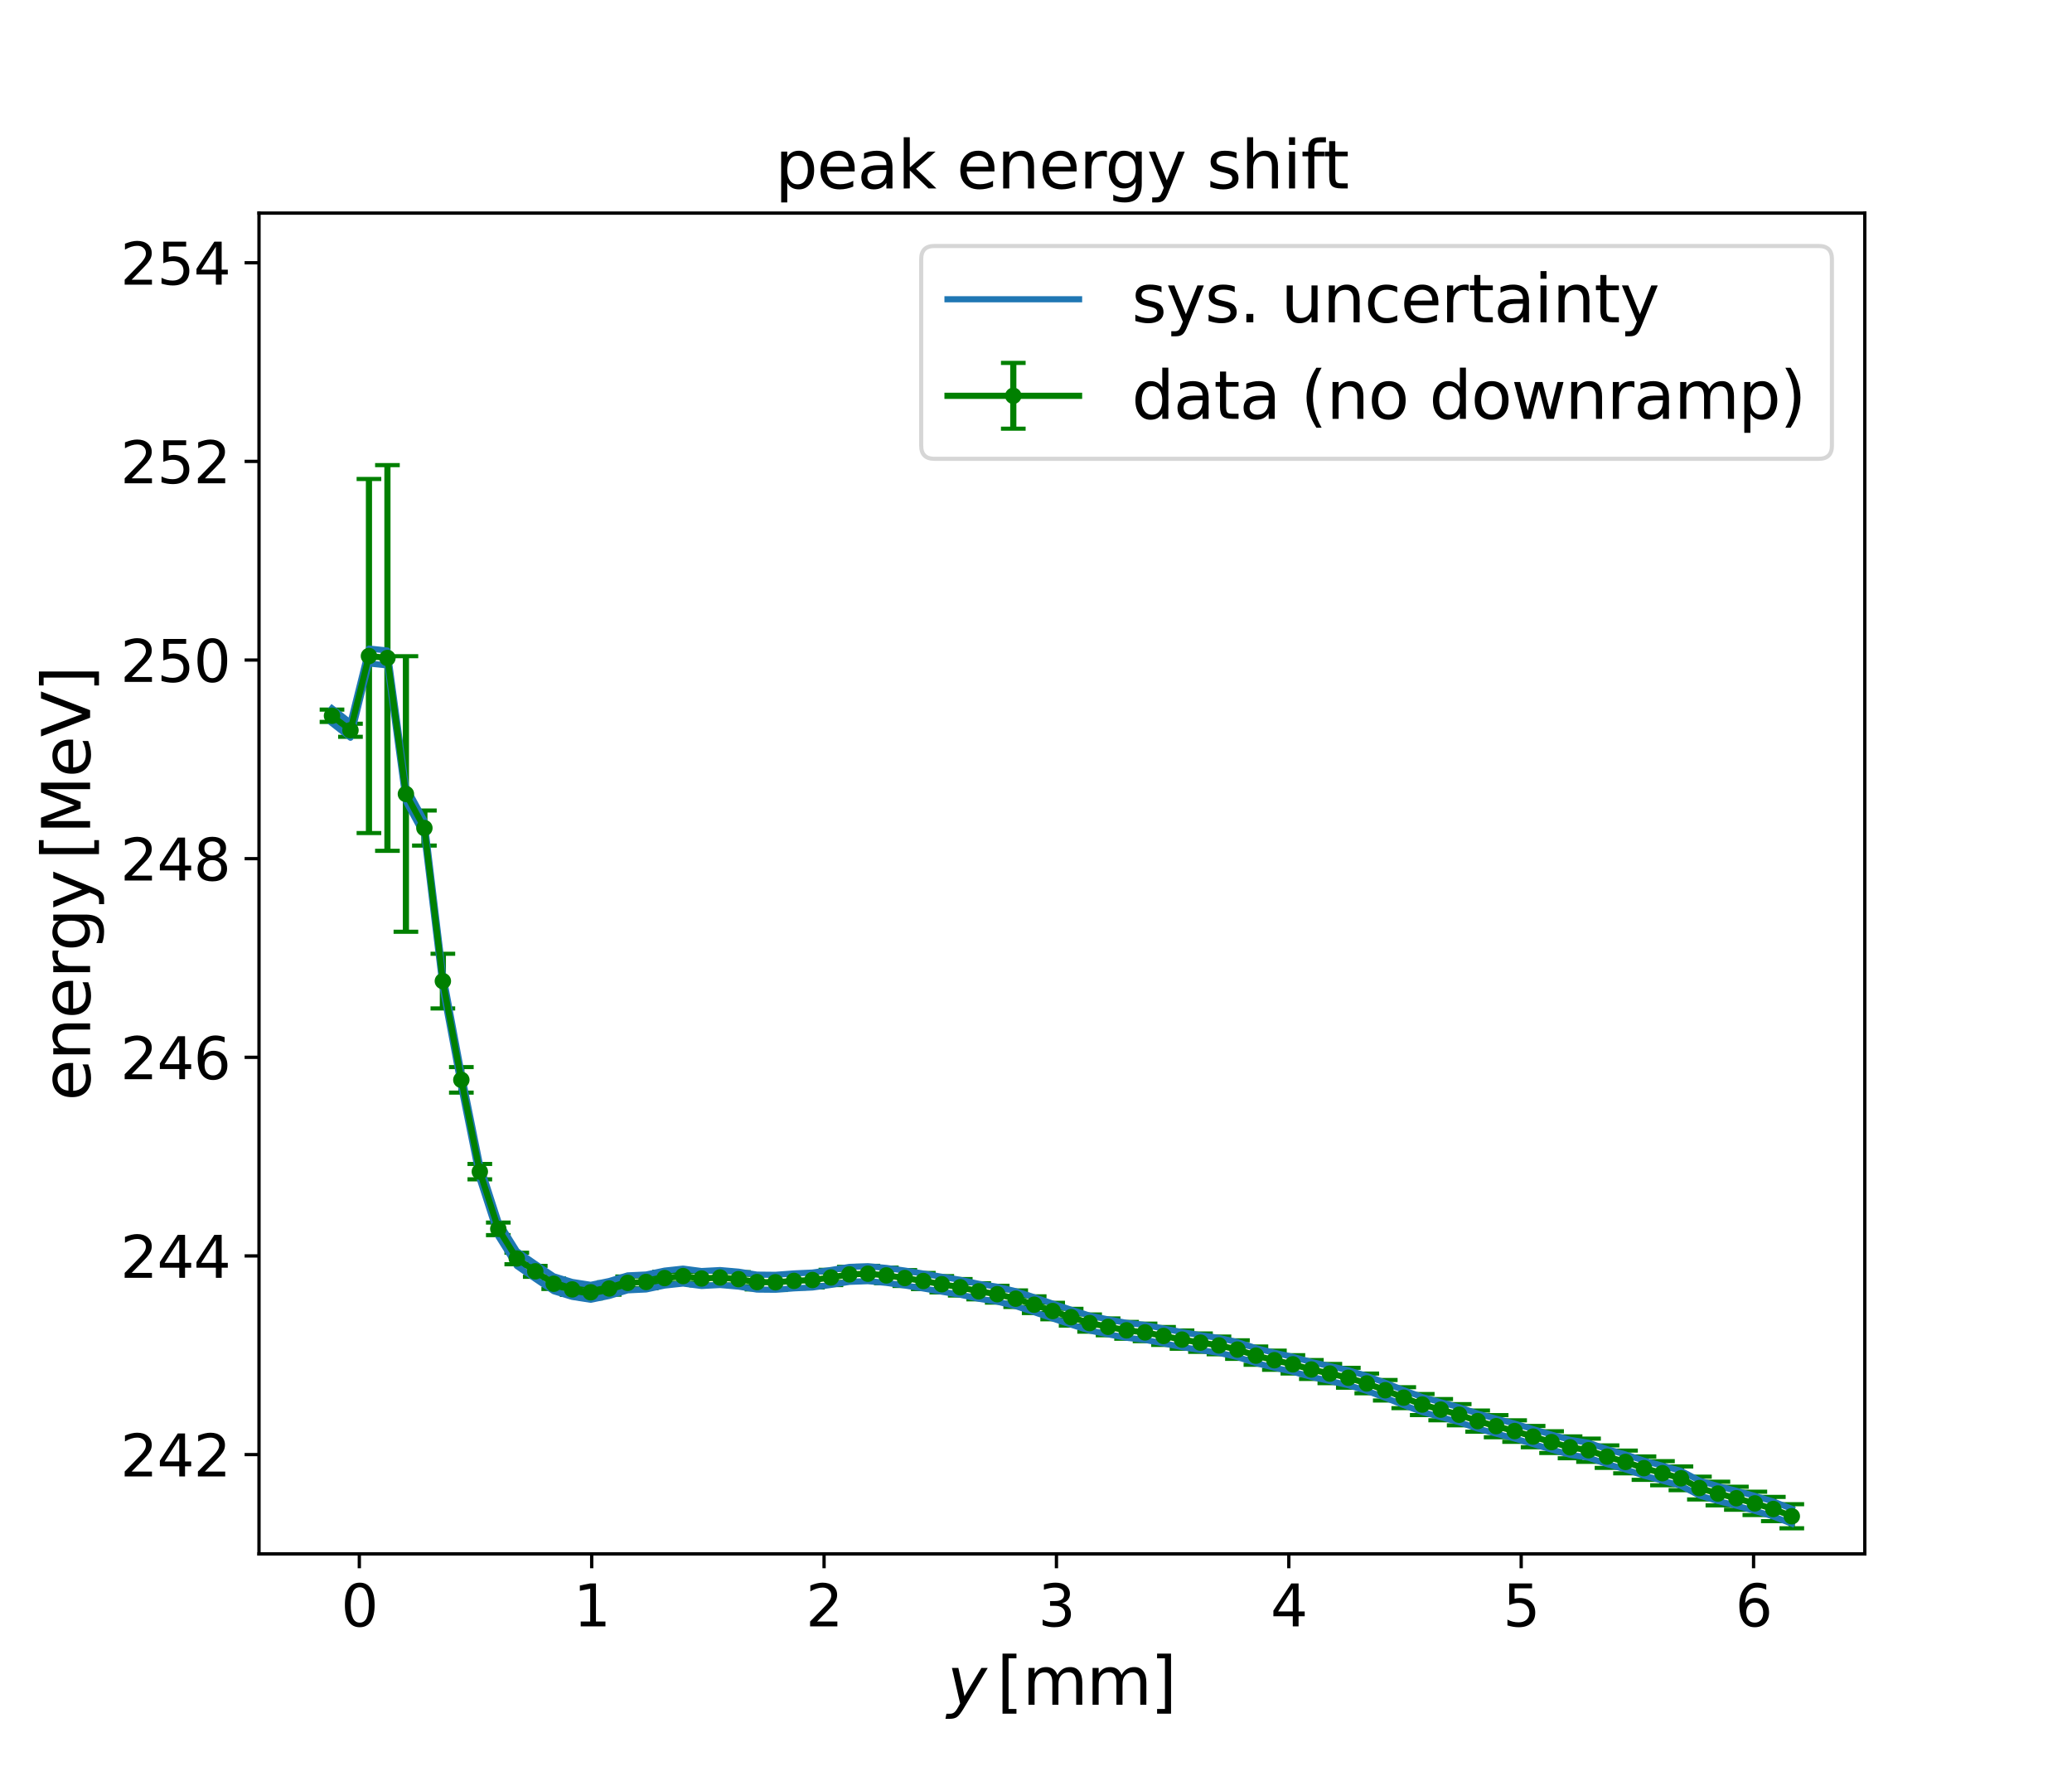 <?xml version="1.0" encoding="utf-8" standalone="no"?>
<!DOCTYPE svg PUBLIC "-//W3C//DTD SVG 1.1//EN"
  "http://www.w3.org/Graphics/SVG/1.1/DTD/svg11.dtd">
<svg xmlns:xlink="http://www.w3.org/1999/xlink" width="504pt" height="432pt" viewBox="0 0 504 432" xmlns="http://www.w3.org/2000/svg" version="1.1">
 <defs>
  <style type="text/css">*{stroke-linejoin: round; stroke-linecap: butt}</style>
 </defs>
 <g id="figure_1">
  <g id="patch_1">
   <path d="M 0 432 
L 504 432 
L 504 0 
L 0 0 
z
" style="fill: #ffffff"/>
  </g>
  <g id="axes_1">
   <g id="patch_2">
    <path d="M 63 378 
L 453.6 378 
L 453.6 51.84 
L 63 51.84 
z
" style="fill: #ffffff"/>
   </g>
   <g id="matplotlib.axis_1">
    <g id="xtick_1">
     <g id="line2d_1">
      <defs>
       <path id="maa6cb0b2ae" d="M 0 0 
L 0 3.5 
" style="stroke: #000000; stroke-width: 0.8"/>
      </defs>
      <g>
       <use xlink:href="#maa6cb0b2ae" x="87.403" y="378" style="stroke: #000000; stroke-width: 0.8"/>
      </g>
     </g>
     <g id="text_1">
      <!-- 0 -->
      <g transform="translate(82.95 395.638)scale(0.14 -0.14)">
       <defs>
        <path id="DejaVuSans-30" d="M 2034 4250 
Q 1547 4250 1301 3770 
Q 1056 3291 1056 2328 
Q 1056 1369 1301 889 
Q 1547 409 2034 409 
Q 2525 409 2770 889 
Q 3016 1369 3016 2328 
Q 3016 3291 2770 3770 
Q 2525 4250 2034 4250 
z
M 2034 4750 
Q 2819 4750 3233 4129 
Q 3647 3509 3647 2328 
Q 3647 1150 3233 529 
Q 2819 -91 2034 -91 
Q 1250 -91 836 529 
Q 422 1150 422 2328 
Q 422 3509 836 4129 
Q 1250 4750 2034 4750 
z
" transform="scale(0.016)"/>
       </defs>
       <use xlink:href="#DejaVuSans-30"/>
      </g>
     </g>
    </g>
    <g id="xtick_2">
     <g id="line2d_2">
      <g>
       <use xlink:href="#maa6cb0b2ae" x="143.927" y="378" style="stroke: #000000; stroke-width: 0.8"/>
      </g>
     </g>
     <g id="text_2">
      <!-- 1 -->
      <g transform="translate(139.473 395.638)scale(0.14 -0.14)">
       <defs>
        <path id="DejaVuSans-31" d="M 794 531 
L 1825 531 
L 1825 4091 
L 703 3866 
L 703 4441 
L 1819 4666 
L 2450 4666 
L 2450 531 
L 3481 531 
L 3481 0 
L 794 0 
L 794 531 
z
" transform="scale(0.016)"/>
       </defs>
       <use xlink:href="#DejaVuSans-31"/>
      </g>
     </g>
    </g>
    <g id="xtick_3">
     <g id="line2d_3">
      <g>
       <use xlink:href="#maa6cb0b2ae" x="200.45" y="378" style="stroke: #000000; stroke-width: 0.8"/>
      </g>
     </g>
     <g id="text_3">
      <!-- 2 -->
      <g transform="translate(195.996 395.638)scale(0.14 -0.14)">
       <defs>
        <path id="DejaVuSans-32" d="M 1228 531 
L 3431 531 
L 3431 0 
L 469 0 
L 469 531 
Q 828 903 1448 1529 
Q 2069 2156 2228 2338 
Q 2531 2678 2651 2914 
Q 2772 3150 2772 3378 
Q 2772 3750 2511 3984 
Q 2250 4219 1831 4219 
Q 1534 4219 1204 4116 
Q 875 4013 500 3803 
L 500 4441 
Q 881 4594 1212 4672 
Q 1544 4750 1819 4750 
Q 2544 4750 2975 4387 
Q 3406 4025 3406 3419 
Q 3406 3131 3298 2873 
Q 3191 2616 2906 2266 
Q 2828 2175 2409 1742 
Q 1991 1309 1228 531 
z
" transform="scale(0.016)"/>
       </defs>
       <use xlink:href="#DejaVuSans-32"/>
      </g>
     </g>
    </g>
    <g id="xtick_4">
     <g id="line2d_4">
      <g>
       <use xlink:href="#maa6cb0b2ae" x="256.974" y="378" style="stroke: #000000; stroke-width: 0.8"/>
      </g>
     </g>
     <g id="text_4">
      <!-- 3 -->
      <g transform="translate(252.52 395.638)scale(0.14 -0.14)">
       <defs>
        <path id="DejaVuSans-33" d="M 2597 2516 
Q 3050 2419 3304 2112 
Q 3559 1806 3559 1356 
Q 3559 666 3084 287 
Q 2609 -91 1734 -91 
Q 1441 -91 1130 -33 
Q 819 25 488 141 
L 488 750 
Q 750 597 1062 519 
Q 1375 441 1716 441 
Q 2309 441 2620 675 
Q 2931 909 2931 1356 
Q 2931 1769 2642 2001 
Q 2353 2234 1838 2234 
L 1294 2234 
L 1294 2753 
L 1863 2753 
Q 2328 2753 2575 2939 
Q 2822 3125 2822 3475 
Q 2822 3834 2567 4026 
Q 2313 4219 1838 4219 
Q 1578 4219 1281 4162 
Q 984 4106 628 3988 
L 628 4550 
Q 988 4650 1302 4700 
Q 1616 4750 1894 4750 
Q 2613 4750 3031 4423 
Q 3450 4097 3450 3541 
Q 3450 3153 3228 2886 
Q 3006 2619 2597 2516 
z
" transform="scale(0.016)"/>
       </defs>
       <use xlink:href="#DejaVuSans-33"/>
      </g>
     </g>
    </g>
    <g id="xtick_5">
     <g id="line2d_5">
      <g>
       <use xlink:href="#maa6cb0b2ae" x="313.497" y="378" style="stroke: #000000; stroke-width: 0.8"/>
      </g>
     </g>
     <g id="text_5">
      <!-- 4 -->
      <g transform="translate(309.043 395.638)scale(0.14 -0.14)">
       <defs>
        <path id="DejaVuSans-34" d="M 2419 4116 
L 825 1625 
L 2419 1625 
L 2419 4116 
z
M 2253 4666 
L 3047 4666 
L 3047 1625 
L 3713 1625 
L 3713 1100 
L 3047 1100 
L 3047 0 
L 2419 0 
L 2419 1100 
L 313 1100 
L 313 1709 
L 2253 4666 
z
" transform="scale(0.016)"/>
       </defs>
       <use xlink:href="#DejaVuSans-34"/>
      </g>
     </g>
    </g>
    <g id="xtick_6">
     <g id="line2d_6">
      <g>
       <use xlink:href="#maa6cb0b2ae" x="370.02" y="378" style="stroke: #000000; stroke-width: 0.8"/>
      </g>
     </g>
     <g id="text_6">
      <!-- 5 -->
      <g transform="translate(365.567 395.638)scale(0.14 -0.14)">
       <defs>
        <path id="DejaVuSans-35" d="M 691 4666 
L 3169 4666 
L 3169 4134 
L 1269 4134 
L 1269 2991 
Q 1406 3038 1543 3061 
Q 1681 3084 1819 3084 
Q 2600 3084 3056 2656 
Q 3513 2228 3513 1497 
Q 3513 744 3044 326 
Q 2575 -91 1722 -91 
Q 1428 -91 1123 -41 
Q 819 9 494 109 
L 494 744 
Q 775 591 1075 516 
Q 1375 441 1709 441 
Q 2250 441 2565 725 
Q 2881 1009 2881 1497 
Q 2881 1984 2565 2268 
Q 2250 2553 1709 2553 
Q 1456 2553 1204 2497 
Q 953 2441 691 2322 
L 691 4666 
z
" transform="scale(0.016)"/>
       </defs>
       <use xlink:href="#DejaVuSans-35"/>
      </g>
     </g>
    </g>
    <g id="xtick_7">
     <g id="line2d_7">
      <g>
       <use xlink:href="#maa6cb0b2ae" x="426.544" y="378" style="stroke: #000000; stroke-width: 0.8"/>
      </g>
     </g>
     <g id="text_7">
      <!-- 6 -->
      <g transform="translate(422.09 395.638)scale(0.14 -0.14)">
       <defs>
        <path id="DejaVuSans-36" d="M 2113 2584 
Q 1688 2584 1439 2293 
Q 1191 2003 1191 1497 
Q 1191 994 1439 701 
Q 1688 409 2113 409 
Q 2538 409 2786 701 
Q 3034 994 3034 1497 
Q 3034 2003 2786 2293 
Q 2538 2584 2113 2584 
z
M 3366 4563 
L 3366 3988 
Q 3128 4100 2886 4159 
Q 2644 4219 2406 4219 
Q 1781 4219 1451 3797 
Q 1122 3375 1075 2522 
Q 1259 2794 1537 2939 
Q 1816 3084 2150 3084 
Q 2853 3084 3261 2657 
Q 3669 2231 3669 1497 
Q 3669 778 3244 343 
Q 2819 -91 2113 -91 
Q 1303 -91 875 529 
Q 447 1150 447 2328 
Q 447 3434 972 4092 
Q 1497 4750 2381 4750 
Q 2619 4750 2861 4703 
Q 3103 4656 3366 4563 
z
" transform="scale(0.016)"/>
       </defs>
       <use xlink:href="#DejaVuSans-36"/>
      </g>
     </g>
    </g>
    <g id="text_8">
     <!-- $y \, \mathrm{[mm]}$ -->
     <g transform="translate(230.38 414.709)scale(0.16 -0.16)">
      <defs>
       <path id="DejaVuSans-Oblique-79" d="M 1588 -325 
Q 1188 -997 936 -1164 
Q 684 -1331 294 -1331 
L -159 -1331 
L -63 -850 
L 269 -850 
Q 509 -850 678 -719 
Q 847 -588 1056 -206 
L 1234 128 
L 459 3500 
L 1069 3500 
L 1650 819 
L 3256 3500 
L 3859 3500 
L 1588 -325 
z
" transform="scale(0.016)"/>
       <path id="DejaVuSans-5b" d="M 550 4863 
L 1875 4863 
L 1875 4416 
L 1125 4416 
L 1125 -397 
L 1875 -397 
L 1875 -844 
L 550 -844 
L 550 4863 
z
" transform="scale(0.016)"/>
       <path id="DejaVuSans-6d" d="M 3328 2828 
Q 3544 3216 3844 3400 
Q 4144 3584 4550 3584 
Q 5097 3584 5394 3201 
Q 5691 2819 5691 2113 
L 5691 0 
L 5113 0 
L 5113 2094 
Q 5113 2597 4934 2840 
Q 4756 3084 4391 3084 
Q 3944 3084 3684 2787 
Q 3425 2491 3425 1978 
L 3425 0 
L 2847 0 
L 2847 2094 
Q 2847 2600 2669 2842 
Q 2491 3084 2119 3084 
Q 1678 3084 1418 2786 
Q 1159 2488 1159 1978 
L 1159 0 
L 581 0 
L 581 3500 
L 1159 3500 
L 1159 2956 
Q 1356 3278 1631 3431 
Q 1906 3584 2284 3584 
Q 2666 3584 2933 3390 
Q 3200 3197 3328 2828 
z
" transform="scale(0.016)"/>
       <path id="DejaVuSans-5d" d="M 1947 4863 
L 1947 -844 
L 622 -844 
L 622 -397 
L 1369 -397 
L 1369 4416 
L 622 4416 
L 622 4863 
L 1947 4863 
z
" transform="scale(0.016)"/>
      </defs>
      <use xlink:href="#DejaVuSans-Oblique-79" transform="translate(0 0.016)"/>
      <use xlink:href="#DejaVuSans-5b" transform="translate(75.415 0.016)"/>
      <use xlink:href="#DejaVuSans-6d" transform="translate(114.429 0.016)"/>
      <use xlink:href="#DejaVuSans-6d" transform="translate(211.841 0.016)"/>
      <use xlink:href="#DejaVuSans-5d" transform="translate(309.253 0.016)"/>
     </g>
    </g>
   </g>
   <g id="matplotlib.axis_2">
    <g id="ytick_1">
     <g id="line2d_8">
      <defs>
       <path id="me6b7d4eedc" d="M 0 0 
L -3.5 0 
" style="stroke: #000000; stroke-width: 0.8"/>
      </defs>
      <g>
       <use xlink:href="#me6b7d4eedc" x="63" y="353.84" style="stroke: #000000; stroke-width: 0.8"/>
      </g>
     </g>
     <g id="text_9">
      <!-- 242 -->
      <g transform="translate(29.277 359.159)scale(0.14 -0.14)">
       <use xlink:href="#DejaVuSans-32"/>
       <use xlink:href="#DejaVuSans-34" x="63.623"/>
       <use xlink:href="#DejaVuSans-32" x="127.246"/>
      </g>
     </g>
    </g>
    <g id="ytick_2">
     <g id="line2d_9">
      <g>
       <use xlink:href="#me6b7d4eedc" x="63" y="305.52" style="stroke: #000000; stroke-width: 0.8"/>
      </g>
     </g>
     <g id="text_10">
      <!-- 244 -->
      <g transform="translate(29.277 310.839)scale(0.14 -0.14)">
       <use xlink:href="#DejaVuSans-32"/>
       <use xlink:href="#DejaVuSans-34" x="63.623"/>
       <use xlink:href="#DejaVuSans-34" x="127.246"/>
      </g>
     </g>
    </g>
    <g id="ytick_3">
     <g id="line2d_10">
      <g>
       <use xlink:href="#me6b7d4eedc" x="63" y="257.2" style="stroke: #000000; stroke-width: 0.8"/>
      </g>
     </g>
     <g id="text_11">
      <!-- 246 -->
      <g transform="translate(29.277 262.519)scale(0.14 -0.14)">
       <use xlink:href="#DejaVuSans-32"/>
       <use xlink:href="#DejaVuSans-34" x="63.623"/>
       <use xlink:href="#DejaVuSans-36" x="127.246"/>
      </g>
     </g>
    </g>
    <g id="ytick_4">
     <g id="line2d_11">
      <g>
       <use xlink:href="#me6b7d4eedc" x="63" y="208.88" style="stroke: #000000; stroke-width: 0.8"/>
      </g>
     </g>
     <g id="text_12">
      <!-- 248 -->
      <g transform="translate(29.277 214.199)scale(0.14 -0.14)">
       <defs>
        <path id="DejaVuSans-38" d="M 2034 2216 
Q 1584 2216 1326 1975 
Q 1069 1734 1069 1313 
Q 1069 891 1326 650 
Q 1584 409 2034 409 
Q 2484 409 2743 651 
Q 3003 894 3003 1313 
Q 3003 1734 2745 1975 
Q 2488 2216 2034 2216 
z
M 1403 2484 
Q 997 2584 770 2862 
Q 544 3141 544 3541 
Q 544 4100 942 4425 
Q 1341 4750 2034 4750 
Q 2731 4750 3128 4425 
Q 3525 4100 3525 3541 
Q 3525 3141 3298 2862 
Q 3072 2584 2669 2484 
Q 3125 2378 3379 2068 
Q 3634 1759 3634 1313 
Q 3634 634 3220 271 
Q 2806 -91 2034 -91 
Q 1263 -91 848 271 
Q 434 634 434 1313 
Q 434 1759 690 2068 
Q 947 2378 1403 2484 
z
M 1172 3481 
Q 1172 3119 1398 2916 
Q 1625 2713 2034 2713 
Q 2441 2713 2670 2916 
Q 2900 3119 2900 3481 
Q 2900 3844 2670 4047 
Q 2441 4250 2034 4250 
Q 1625 4250 1398 4047 
Q 1172 3844 1172 3481 
z
" transform="scale(0.016)"/>
       </defs>
       <use xlink:href="#DejaVuSans-32"/>
       <use xlink:href="#DejaVuSans-34" x="63.623"/>
       <use xlink:href="#DejaVuSans-38" x="127.246"/>
      </g>
     </g>
    </g>
    <g id="ytick_5">
     <g id="line2d_12">
      <g>
       <use xlink:href="#me6b7d4eedc" x="63" y="160.56" style="stroke: #000000; stroke-width: 0.8"/>
      </g>
     </g>
     <g id="text_13">
      <!-- 250 -->
      <g transform="translate(29.277 165.879)scale(0.14 -0.14)">
       <use xlink:href="#DejaVuSans-32"/>
       <use xlink:href="#DejaVuSans-35" x="63.623"/>
       <use xlink:href="#DejaVuSans-30" x="127.246"/>
      </g>
     </g>
    </g>
    <g id="ytick_6">
     <g id="line2d_13">
      <g>
       <use xlink:href="#me6b7d4eedc" x="63" y="112.24" style="stroke: #000000; stroke-width: 0.8"/>
      </g>
     </g>
     <g id="text_14">
      <!-- 252 -->
      <g transform="translate(29.277 117.559)scale(0.14 -0.14)">
       <use xlink:href="#DejaVuSans-32"/>
       <use xlink:href="#DejaVuSans-35" x="63.623"/>
       <use xlink:href="#DejaVuSans-32" x="127.246"/>
      </g>
     </g>
    </g>
    <g id="ytick_7">
     <g id="line2d_14">
      <g>
       <use xlink:href="#me6b7d4eedc" x="63" y="63.92" style="stroke: #000000; stroke-width: 0.8"/>
      </g>
     </g>
     <g id="text_15">
      <!-- 254 -->
      <g transform="translate(29.277 69.239)scale(0.14 -0.14)">
       <use xlink:href="#DejaVuSans-32"/>
       <use xlink:href="#DejaVuSans-35" x="63.623"/>
       <use xlink:href="#DejaVuSans-34" x="127.246"/>
      </g>
     </g>
    </g>
    <g id="text_16">
     <!-- $\mathrm{energy \, [MeV]}$ -->
     <g transform="translate(21.918 267.8)rotate(-90)scale(0.16 -0.16)">
      <defs>
       <path id="DejaVuSans-65" d="M 3597 1894 
L 3597 1613 
L 953 1613 
Q 991 1019 1311 708 
Q 1631 397 2203 397 
Q 2534 397 2845 478 
Q 3156 559 3463 722 
L 3463 178 
Q 3153 47 2828 -22 
Q 2503 -91 2169 -91 
Q 1331 -91 842 396 
Q 353 884 353 1716 
Q 353 2575 817 3079 
Q 1281 3584 2069 3584 
Q 2775 3584 3186 3129 
Q 3597 2675 3597 1894 
z
M 3022 2063 
Q 3016 2534 2758 2815 
Q 2500 3097 2075 3097 
Q 1594 3097 1305 2825 
Q 1016 2553 972 2059 
L 3022 2063 
z
" transform="scale(0.016)"/>
       <path id="DejaVuSans-6e" d="M 3513 2113 
L 3513 0 
L 2938 0 
L 2938 2094 
Q 2938 2591 2744 2837 
Q 2550 3084 2163 3084 
Q 1697 3084 1428 2787 
Q 1159 2491 1159 1978 
L 1159 0 
L 581 0 
L 581 3500 
L 1159 3500 
L 1159 2956 
Q 1366 3272 1645 3428 
Q 1925 3584 2291 3584 
Q 2894 3584 3203 3211 
Q 3513 2838 3513 2113 
z
" transform="scale(0.016)"/>
       <path id="DejaVuSans-72" d="M 2631 2963 
Q 2534 3019 2420 3045 
Q 2306 3072 2169 3072 
Q 1681 3072 1420 2755 
Q 1159 2438 1159 1844 
L 1159 0 
L 581 0 
L 581 3500 
L 1159 3500 
L 1159 2956 
Q 1341 3275 1631 3429 
Q 1922 3584 2338 3584 
Q 2397 3584 2469 3576 
Q 2541 3569 2628 3553 
L 2631 2963 
z
" transform="scale(0.016)"/>
       <path id="DejaVuSans-67" d="M 2906 1791 
Q 2906 2416 2648 2759 
Q 2391 3103 1925 3103 
Q 1463 3103 1205 2759 
Q 947 2416 947 1791 
Q 947 1169 1205 825 
Q 1463 481 1925 481 
Q 2391 481 2648 825 
Q 2906 1169 2906 1791 
z
M 3481 434 
Q 3481 -459 3084 -895 
Q 2688 -1331 1869 -1331 
Q 1566 -1331 1297 -1286 
Q 1028 -1241 775 -1147 
L 775 -588 
Q 1028 -725 1275 -790 
Q 1522 -856 1778 -856 
Q 2344 -856 2625 -561 
Q 2906 -266 2906 331 
L 2906 616 
Q 2728 306 2450 153 
Q 2172 0 1784 0 
Q 1141 0 747 490 
Q 353 981 353 1791 
Q 353 2603 747 3093 
Q 1141 3584 1784 3584 
Q 2172 3584 2450 3431 
Q 2728 3278 2906 2969 
L 2906 3500 
L 3481 3500 
L 3481 434 
z
" transform="scale(0.016)"/>
       <path id="DejaVuSans-79" d="M 2059 -325 
Q 1816 -950 1584 -1140 
Q 1353 -1331 966 -1331 
L 506 -1331 
L 506 -850 
L 844 -850 
Q 1081 -850 1212 -737 
Q 1344 -625 1503 -206 
L 1606 56 
L 191 3500 
L 800 3500 
L 1894 763 
L 2988 3500 
L 3597 3500 
L 2059 -325 
z
" transform="scale(0.016)"/>
       <path id="DejaVuSans-4d" d="M 628 4666 
L 1569 4666 
L 2759 1491 
L 3956 4666 
L 4897 4666 
L 4897 0 
L 4281 0 
L 4281 4097 
L 3078 897 
L 2444 897 
L 1241 4097 
L 1241 0 
L 628 0 
L 628 4666 
z
" transform="scale(0.016)"/>
       <path id="DejaVuSans-56" d="M 1831 0 
L 50 4666 
L 709 4666 
L 2188 738 
L 3669 4666 
L 4325 4666 
L 2547 0 
L 1831 0 
z
" transform="scale(0.016)"/>
      </defs>
      <use xlink:href="#DejaVuSans-65" transform="translate(0 0.016)"/>
      <use xlink:href="#DejaVuSans-6e" transform="translate(61.523 0.016)"/>
      <use xlink:href="#DejaVuSans-65" transform="translate(124.902 0.016)"/>
      <use xlink:href="#DejaVuSans-72" transform="translate(186.426 0.016)"/>
      <use xlink:href="#DejaVuSans-67" transform="translate(227.539 0.016)"/>
      <use xlink:href="#DejaVuSans-79" transform="translate(291.016 0.016)"/>
      <use xlink:href="#DejaVuSans-5b" transform="translate(366.431 0.016)"/>
      <use xlink:href="#DejaVuSans-4d" transform="translate(405.445 0.016)"/>
      <use xlink:href="#DejaVuSans-65" transform="translate(491.724 0.016)"/>
      <use xlink:href="#DejaVuSans-56" transform="translate(553.247 0.016)"/>
      <use xlink:href="#DejaVuSans-5d" transform="translate(621.656 0.016)"/>
     </g>
    </g>
   </g>
   <g id="LineCollection_1">
    <path d="M 80.755 175.612 
L 80.755 172.617 
" clip-path="url(#p042b649323)" style="fill: none; stroke: #008000; stroke-width: 1.5"/>
    <path d="M 85.249 179.236 
L 85.249 176.059 
" clip-path="url(#p042b649323)" style="fill: none; stroke: #008000; stroke-width: 1.5"/>
    <path d="M 89.744 202.651 
L 89.744 116.518 
" clip-path="url(#p042b649323)" style="fill: none; stroke: #008000; stroke-width: 1.5"/>
    <path d="M 94.239 206.971 
L 94.239 113.147 
" clip-path="url(#p042b649323)" style="fill: none; stroke: #008000; stroke-width: 1.5"/>
    <path d="M 98.734 226.659 
L 98.734 159.623 
" clip-path="url(#p042b649323)" style="fill: none; stroke: #008000; stroke-width: 1.5"/>
    <path d="M 103.229 205.691 
L 103.229 197.166 
" clip-path="url(#p042b649323)" style="fill: none; stroke: #008000; stroke-width: 1.5"/>
    <path d="M 107.723 245.316 
L 107.723 232.015 
" clip-path="url(#p042b649323)" style="fill: none; stroke: #008000; stroke-width: 1.5"/>
    <path d="M 112.218 265.793 
L 112.218 259.584 
" clip-path="url(#p042b649323)" style="fill: none; stroke: #008000; stroke-width: 1.5"/>
    <path d="M 116.713 286.883 
L 116.713 283.137 
" clip-path="url(#p042b649323)" style="fill: none; stroke: #008000; stroke-width: 1.5"/>
    <path d="M 121.208 300.456 
L 121.208 297.404 
" clip-path="url(#p042b649323)" style="fill: none; stroke: #008000; stroke-width: 1.5"/>
    <path d="M 125.703 307.543 
L 125.703 304.736 
" clip-path="url(#p042b649323)" style="fill: none; stroke: #008000; stroke-width: 1.5"/>
    <path d="M 130.198 310.59 
L 130.198 307.934 
" clip-path="url(#p042b649323)" style="fill: none; stroke: #008000; stroke-width: 1.5"/>
    <path d="M 134.692 313.559 
L 134.692 311.002 
" clip-path="url(#p042b649323)" style="fill: none; stroke: #008000; stroke-width: 1.5"/>
    <path d="M 139.187 315.009 
L 139.187 312.315 
" clip-path="url(#p042b649323)" style="fill: none; stroke: #008000; stroke-width: 1.5"/>
    <path d="M 143.682 315.85 
L 143.682 312.877 
" clip-path="url(#p042b649323)" style="fill: none; stroke: #008000; stroke-width: 1.5"/>
    <path d="M 148.177 314.945 
L 148.177 311.932 
" clip-path="url(#p042b649323)" style="fill: none; stroke: #008000; stroke-width: 1.5"/>
    <path d="M 152.672 313.607 
L 152.672 310.526 
" clip-path="url(#p042b649323)" style="fill: none; stroke: #008000; stroke-width: 1.5"/>
    <path d="M 157.167 313.385 
L 157.167 310.321 
" clip-path="url(#p042b649323)" style="fill: none; stroke: #008000; stroke-width: 1.5"/>
    <path d="M 161.661 312.451 
L 161.661 309.364 
" clip-path="url(#p042b649323)" style="fill: none; stroke: #008000; stroke-width: 1.5"/>
    <path d="M 166.156 312.034 
L 166.156 308.808 
" clip-path="url(#p042b649323)" style="fill: none; stroke: #008000; stroke-width: 1.5"/>
    <path d="M 170.651 312.664 
L 170.651 309.354 
" clip-path="url(#p042b649323)" style="fill: none; stroke: #008000; stroke-width: 1.5"/>
    <path d="M 175.146 312.459 
L 175.146 309.085 
" clip-path="url(#p042b649323)" style="fill: none; stroke: #008000; stroke-width: 1.5"/>
    <path d="M 179.641 312.858 
L 179.641 309.464 
" clip-path="url(#p042b649323)" style="fill: none; stroke: #008000; stroke-width: 1.5"/>
    <path d="M 184.135 313.662 
L 184.135 310.106 
" clip-path="url(#p042b649323)" style="fill: none; stroke: #008000; stroke-width: 1.5"/>
    <path d="M 188.63 313.808 
L 188.63 310.047 
" clip-path="url(#p042b649323)" style="fill: none; stroke: #008000; stroke-width: 1.5"/>
    <path d="M 193.125 313.422 
L 193.125 309.749 
" clip-path="url(#p042b649323)" style="fill: none; stroke: #008000; stroke-width: 1.5"/>
    <path d="M 197.62 313.191 
L 197.62 309.566 
" clip-path="url(#p042b649323)" style="fill: none; stroke: #008000; stroke-width: 1.5"/>
    <path d="M 202.115 312.611 
L 202.115 308.899 
" clip-path="url(#p042b649323)" style="fill: none; stroke: #008000; stroke-width: 1.5"/>
    <path d="M 206.61 311.842 
L 206.61 308.167 
" clip-path="url(#p042b649323)" style="fill: none; stroke: #008000; stroke-width: 1.5"/>
    <path d="M 211.104 311.755 
L 211.104 307.921 
" clip-path="url(#p042b649323)" style="fill: none; stroke: #008000; stroke-width: 1.5"/>
    <path d="M 215.599 312.157 
L 215.599 308.351 
" clip-path="url(#p042b649323)" style="fill: none; stroke: #008000; stroke-width: 1.5"/>
    <path d="M 220.094 312.824 
L 220.094 308.961 
" clip-path="url(#p042b649323)" style="fill: none; stroke: #008000; stroke-width: 1.5"/>
    <path d="M 224.589 313.58 
L 224.589 309.654 
" clip-path="url(#p042b649323)" style="fill: none; stroke: #008000; stroke-width: 1.5"/>
    <path d="M 229.084 314.382 
L 229.084 310.422 
" clip-path="url(#p042b649323)" style="fill: none; stroke: #008000; stroke-width: 1.5"/>
    <path d="M 233.578 315.151 
L 233.578 311.139 
" clip-path="url(#p042b649323)" style="fill: none; stroke: #008000; stroke-width: 1.5"/>
    <path d="M 238.073 316.078 
L 238.073 312.166 
" clip-path="url(#p042b649323)" style="fill: none; stroke: #008000; stroke-width: 1.5"/>
    <path d="M 242.568 316.873 
L 242.568 312.774 
" clip-path="url(#p042b649323)" style="fill: none; stroke: #008000; stroke-width: 1.5"/>
    <path d="M 247.063 317.932 
L 247.063 313.903 
" clip-path="url(#p042b649323)" style="fill: none; stroke: #008000; stroke-width: 1.5"/>
    <path d="M 251.558 319.414 
L 251.558 315.352 
" clip-path="url(#p042b649323)" style="fill: none; stroke: #008000; stroke-width: 1.5"/>
    <path d="M 256.053 320.928 
L 256.053 316.918 
" clip-path="url(#p042b649323)" style="fill: none; stroke: #008000; stroke-width: 1.5"/>
    <path d="M 260.547 322.464 
L 260.547 318.381 
" clip-path="url(#p042b649323)" style="fill: none; stroke: #008000; stroke-width: 1.5"/>
    <path d="M 265.042 323.945 
L 265.042 319.759 
" clip-path="url(#p042b649323)" style="fill: none; stroke: #008000; stroke-width: 1.5"/>
    <path d="M 269.537 324.815 
L 269.537 320.722 
" clip-path="url(#p042b649323)" style="fill: none; stroke: #008000; stroke-width: 1.5"/>
    <path d="M 274.032 325.664 
L 274.032 321.572 
" clip-path="url(#p042b649323)" style="fill: none; stroke: #008000; stroke-width: 1.5"/>
    <path d="M 278.527 326.26 
L 278.527 321.981 
" clip-path="url(#p042b649323)" style="fill: none; stroke: #008000; stroke-width: 1.5"/>
    <path d="M 283.022 327.173 
L 283.022 322.806 
" clip-path="url(#p042b649323)" style="fill: none; stroke: #008000; stroke-width: 1.5"/>
    <path d="M 287.516 328.101 
L 287.516 323.647 
" clip-path="url(#p042b649323)" style="fill: none; stroke: #008000; stroke-width: 1.5"/>
    <path d="M 292.011 328.847 
L 292.011 324.379 
" clip-path="url(#p042b649323)" style="fill: none; stroke: #008000; stroke-width: 1.5"/>
    <path d="M 296.506 329.439 
L 296.506 325.13 
" clip-path="url(#p042b649323)" style="fill: none; stroke: #008000; stroke-width: 1.5"/>
    <path d="M 301.001 330.554 
L 301.001 326.044 
" clip-path="url(#p042b649323)" style="fill: none; stroke: #008000; stroke-width: 1.5"/>
    <path d="M 305.496 331.991 
L 305.496 327.553 
" clip-path="url(#p042b649323)" style="fill: none; stroke: #008000; stroke-width: 1.5"/>
    <path d="M 309.99 333.216 
L 309.99 328.561 
" clip-path="url(#p042b649323)" style="fill: none; stroke: #008000; stroke-width: 1.5"/>
    <path d="M 314.485 334.117 
L 314.485 329.656 
" clip-path="url(#p042b649323)" style="fill: none; stroke: #008000; stroke-width: 1.5"/>
    <path d="M 318.98 335.443 
L 318.98 330.84 
" clip-path="url(#p042b649323)" style="fill: none; stroke: #008000; stroke-width: 1.5"/>
    <path d="M 323.475 336.471 
L 323.475 331.793 
" clip-path="url(#p042b649323)" style="fill: none; stroke: #008000; stroke-width: 1.5"/>
    <path d="M 327.97 337.565 
L 327.97 332.735 
" clip-path="url(#p042b649323)" style="fill: none; stroke: #008000; stroke-width: 1.5"/>
    <path d="M 332.465 338.933 
L 332.465 334.128 
" clip-path="url(#p042b649323)" style="fill: none; stroke: #008000; stroke-width: 1.5"/>
    <path d="M 336.959 340.682 
L 336.959 335.698 
" clip-path="url(#p042b649323)" style="fill: none; stroke: #008000; stroke-width: 1.5"/>
    <path d="M 341.454 342.548 
L 341.454 337.451 
" clip-path="url(#p042b649323)" style="fill: none; stroke: #008000; stroke-width: 1.5"/>
    <path d="M 345.949 344.232 
L 345.949 339.106 
" clip-path="url(#p042b649323)" style="fill: none; stroke: #008000; stroke-width: 1.5"/>
    <path d="M 350.444 345.493 
L 350.444 340.326 
" clip-path="url(#p042b649323)" style="fill: none; stroke: #008000; stroke-width: 1.5"/>
    <path d="M 354.939 346.727 
L 354.939 341.568 
" clip-path="url(#p042b649323)" style="fill: none; stroke: #008000; stroke-width: 1.5"/>
    <path d="M 359.433 348.267 
L 359.433 343.121 
" clip-path="url(#p042b649323)" style="fill: none; stroke: #008000; stroke-width: 1.5"/>
    <path d="M 363.928 349.628 
L 363.928 344.243 
" clip-path="url(#p042b649323)" style="fill: none; stroke: #008000; stroke-width: 1.5"/>
    <path d="M 368.423 350.734 
L 368.423 345.506 
" clip-path="url(#p042b649323)" style="fill: none; stroke: #008000; stroke-width: 1.5"/>
    <path d="M 372.918 352.056 
L 372.918 346.877 
" clip-path="url(#p042b649323)" style="fill: none; stroke: #008000; stroke-width: 1.5"/>
    <path d="M 377.413 353.451 
L 377.413 348.167 
" clip-path="url(#p042b649323)" style="fill: none; stroke: #008000; stroke-width: 1.5"/>
    <path d="M 381.908 354.735 
L 381.908 349.417 
" clip-path="url(#p042b649323)" style="fill: none; stroke: #008000; stroke-width: 1.5"/>
    <path d="M 386.402 355.606 
L 386.402 349.957 
" clip-path="url(#p042b649323)" style="fill: none; stroke: #008000; stroke-width: 1.5"/>
    <path d="M 390.897 357.078 
L 390.897 351.602 
" clip-path="url(#p042b649323)" style="fill: none; stroke: #008000; stroke-width: 1.5"/>
    <path d="M 395.392 358.396 
L 395.392 352.866 
" clip-path="url(#p042b649323)" style="fill: none; stroke: #008000; stroke-width: 1.5"/>
    <path d="M 399.887 359.983 
L 399.887 354.299 
" clip-path="url(#p042b649323)" style="fill: none; stroke: #008000; stroke-width: 1.5"/>
    <path d="M 404.382 361.306 
L 404.382 355.444 
" clip-path="url(#p042b649323)" style="fill: none; stroke: #008000; stroke-width: 1.5"/>
    <path d="M 408.877 362.5 
L 408.877 356.73 
" clip-path="url(#p042b649323)" style="fill: none; stroke: #008000; stroke-width: 1.5"/>
    <path d="M 413.371 364.753 
L 413.371 359.212 
" clip-path="url(#p042b649323)" style="fill: none; stroke: #008000; stroke-width: 1.5"/>
    <path d="M 417.866 366.191 
L 417.866 360.441 
" clip-path="url(#p042b649323)" style="fill: none; stroke: #008000; stroke-width: 1.5"/>
    <path d="M 422.361 367.26 
L 422.361 361.662 
" clip-path="url(#p042b649323)" style="fill: none; stroke: #008000; stroke-width: 1.5"/>
    <path d="M 426.856 368.554 
L 426.856 362.873 
" clip-path="url(#p042b649323)" style="fill: none; stroke: #008000; stroke-width: 1.5"/>
    <path d="M 431.351 370.03 
L 431.351 364.137 
" clip-path="url(#p042b649323)" style="fill: none; stroke: #008000; stroke-width: 1.5"/>
    <path d="M 435.845 371.769 
L 435.845 365.913 
" clip-path="url(#p042b649323)" style="fill: none; stroke: #008000; stroke-width: 1.5"/>
   </g>
   <g id="line2d_15">
    <defs>
     <path id="me3694ecfcf" d="M 3 0 
L -3 -0 
" style="stroke: #008000"/>
    </defs>
    <g clip-path="url(#p042b649323)">
     <use xlink:href="#me3694ecfcf" x="80.755" y="175.612" style="fill: #008000; stroke: #008000"/>
     <use xlink:href="#me3694ecfcf" x="85.249" y="179.236" style="fill: #008000; stroke: #008000"/>
     <use xlink:href="#me3694ecfcf" x="89.744" y="202.651" style="fill: #008000; stroke: #008000"/>
     <use xlink:href="#me3694ecfcf" x="94.239" y="206.971" style="fill: #008000; stroke: #008000"/>
     <use xlink:href="#me3694ecfcf" x="98.734" y="226.659" style="fill: #008000; stroke: #008000"/>
     <use xlink:href="#me3694ecfcf" x="103.229" y="205.691" style="fill: #008000; stroke: #008000"/>
     <use xlink:href="#me3694ecfcf" x="107.723" y="245.316" style="fill: #008000; stroke: #008000"/>
     <use xlink:href="#me3694ecfcf" x="112.218" y="265.793" style="fill: #008000; stroke: #008000"/>
     <use xlink:href="#me3694ecfcf" x="116.713" y="286.883" style="fill: #008000; stroke: #008000"/>
     <use xlink:href="#me3694ecfcf" x="121.208" y="300.456" style="fill: #008000; stroke: #008000"/>
     <use xlink:href="#me3694ecfcf" x="125.703" y="307.543" style="fill: #008000; stroke: #008000"/>
     <use xlink:href="#me3694ecfcf" x="130.198" y="310.59" style="fill: #008000; stroke: #008000"/>
     <use xlink:href="#me3694ecfcf" x="134.692" y="313.559" style="fill: #008000; stroke: #008000"/>
     <use xlink:href="#me3694ecfcf" x="139.187" y="315.009" style="fill: #008000; stroke: #008000"/>
     <use xlink:href="#me3694ecfcf" x="143.682" y="315.85" style="fill: #008000; stroke: #008000"/>
     <use xlink:href="#me3694ecfcf" x="148.177" y="314.945" style="fill: #008000; stroke: #008000"/>
     <use xlink:href="#me3694ecfcf" x="152.672" y="313.607" style="fill: #008000; stroke: #008000"/>
     <use xlink:href="#me3694ecfcf" x="157.167" y="313.385" style="fill: #008000; stroke: #008000"/>
     <use xlink:href="#me3694ecfcf" x="161.661" y="312.451" style="fill: #008000; stroke: #008000"/>
     <use xlink:href="#me3694ecfcf" x="166.156" y="312.034" style="fill: #008000; stroke: #008000"/>
     <use xlink:href="#me3694ecfcf" x="170.651" y="312.664" style="fill: #008000; stroke: #008000"/>
     <use xlink:href="#me3694ecfcf" x="175.146" y="312.459" style="fill: #008000; stroke: #008000"/>
     <use xlink:href="#me3694ecfcf" x="179.641" y="312.858" style="fill: #008000; stroke: #008000"/>
     <use xlink:href="#me3694ecfcf" x="184.135" y="313.662" style="fill: #008000; stroke: #008000"/>
     <use xlink:href="#me3694ecfcf" x="188.63" y="313.808" style="fill: #008000; stroke: #008000"/>
     <use xlink:href="#me3694ecfcf" x="193.125" y="313.422" style="fill: #008000; stroke: #008000"/>
     <use xlink:href="#me3694ecfcf" x="197.62" y="313.191" style="fill: #008000; stroke: #008000"/>
     <use xlink:href="#me3694ecfcf" x="202.115" y="312.611" style="fill: #008000; stroke: #008000"/>
     <use xlink:href="#me3694ecfcf" x="206.61" y="311.842" style="fill: #008000; stroke: #008000"/>
     <use xlink:href="#me3694ecfcf" x="211.104" y="311.755" style="fill: #008000; stroke: #008000"/>
     <use xlink:href="#me3694ecfcf" x="215.599" y="312.157" style="fill: #008000; stroke: #008000"/>
     <use xlink:href="#me3694ecfcf" x="220.094" y="312.824" style="fill: #008000; stroke: #008000"/>
     <use xlink:href="#me3694ecfcf" x="224.589" y="313.58" style="fill: #008000; stroke: #008000"/>
     <use xlink:href="#me3694ecfcf" x="229.084" y="314.382" style="fill: #008000; stroke: #008000"/>
     <use xlink:href="#me3694ecfcf" x="233.578" y="315.151" style="fill: #008000; stroke: #008000"/>
     <use xlink:href="#me3694ecfcf" x="238.073" y="316.078" style="fill: #008000; stroke: #008000"/>
     <use xlink:href="#me3694ecfcf" x="242.568" y="316.873" style="fill: #008000; stroke: #008000"/>
     <use xlink:href="#me3694ecfcf" x="247.063" y="317.932" style="fill: #008000; stroke: #008000"/>
     <use xlink:href="#me3694ecfcf" x="251.558" y="319.414" style="fill: #008000; stroke: #008000"/>
     <use xlink:href="#me3694ecfcf" x="256.053" y="320.928" style="fill: #008000; stroke: #008000"/>
     <use xlink:href="#me3694ecfcf" x="260.547" y="322.464" style="fill: #008000; stroke: #008000"/>
     <use xlink:href="#me3694ecfcf" x="265.042" y="323.945" style="fill: #008000; stroke: #008000"/>
     <use xlink:href="#me3694ecfcf" x="269.537" y="324.815" style="fill: #008000; stroke: #008000"/>
     <use xlink:href="#me3694ecfcf" x="274.032" y="325.664" style="fill: #008000; stroke: #008000"/>
     <use xlink:href="#me3694ecfcf" x="278.527" y="326.26" style="fill: #008000; stroke: #008000"/>
     <use xlink:href="#me3694ecfcf" x="283.022" y="327.173" style="fill: #008000; stroke: #008000"/>
     <use xlink:href="#me3694ecfcf" x="287.516" y="328.101" style="fill: #008000; stroke: #008000"/>
     <use xlink:href="#me3694ecfcf" x="292.011" y="328.847" style="fill: #008000; stroke: #008000"/>
     <use xlink:href="#me3694ecfcf" x="296.506" y="329.439" style="fill: #008000; stroke: #008000"/>
     <use xlink:href="#me3694ecfcf" x="301.001" y="330.554" style="fill: #008000; stroke: #008000"/>
     <use xlink:href="#me3694ecfcf" x="305.496" y="331.991" style="fill: #008000; stroke: #008000"/>
     <use xlink:href="#me3694ecfcf" x="309.99" y="333.216" style="fill: #008000; stroke: #008000"/>
     <use xlink:href="#me3694ecfcf" x="314.485" y="334.117" style="fill: #008000; stroke: #008000"/>
     <use xlink:href="#me3694ecfcf" x="318.98" y="335.443" style="fill: #008000; stroke: #008000"/>
     <use xlink:href="#me3694ecfcf" x="323.475" y="336.471" style="fill: #008000; stroke: #008000"/>
     <use xlink:href="#me3694ecfcf" x="327.97" y="337.565" style="fill: #008000; stroke: #008000"/>
     <use xlink:href="#me3694ecfcf" x="332.465" y="338.933" style="fill: #008000; stroke: #008000"/>
     <use xlink:href="#me3694ecfcf" x="336.959" y="340.682" style="fill: #008000; stroke: #008000"/>
     <use xlink:href="#me3694ecfcf" x="341.454" y="342.548" style="fill: #008000; stroke: #008000"/>
     <use xlink:href="#me3694ecfcf" x="345.949" y="344.232" style="fill: #008000; stroke: #008000"/>
     <use xlink:href="#me3694ecfcf" x="350.444" y="345.493" style="fill: #008000; stroke: #008000"/>
     <use xlink:href="#me3694ecfcf" x="354.939" y="346.727" style="fill: #008000; stroke: #008000"/>
     <use xlink:href="#me3694ecfcf" x="359.433" y="348.267" style="fill: #008000; stroke: #008000"/>
     <use xlink:href="#me3694ecfcf" x="363.928" y="349.628" style="fill: #008000; stroke: #008000"/>
     <use xlink:href="#me3694ecfcf" x="368.423" y="350.734" style="fill: #008000; stroke: #008000"/>
     <use xlink:href="#me3694ecfcf" x="372.918" y="352.056" style="fill: #008000; stroke: #008000"/>
     <use xlink:href="#me3694ecfcf" x="377.413" y="353.451" style="fill: #008000; stroke: #008000"/>
     <use xlink:href="#me3694ecfcf" x="381.908" y="354.735" style="fill: #008000; stroke: #008000"/>
     <use xlink:href="#me3694ecfcf" x="386.402" y="355.606" style="fill: #008000; stroke: #008000"/>
     <use xlink:href="#me3694ecfcf" x="390.897" y="357.078" style="fill: #008000; stroke: #008000"/>
     <use xlink:href="#me3694ecfcf" x="395.392" y="358.396" style="fill: #008000; stroke: #008000"/>
     <use xlink:href="#me3694ecfcf" x="399.887" y="359.983" style="fill: #008000; stroke: #008000"/>
     <use xlink:href="#me3694ecfcf" x="404.382" y="361.306" style="fill: #008000; stroke: #008000"/>
     <use xlink:href="#me3694ecfcf" x="408.877" y="362.5" style="fill: #008000; stroke: #008000"/>
     <use xlink:href="#me3694ecfcf" x="413.371" y="364.753" style="fill: #008000; stroke: #008000"/>
     <use xlink:href="#me3694ecfcf" x="417.866" y="366.191" style="fill: #008000; stroke: #008000"/>
     <use xlink:href="#me3694ecfcf" x="422.361" y="367.26" style="fill: #008000; stroke: #008000"/>
     <use xlink:href="#me3694ecfcf" x="426.856" y="368.554" style="fill: #008000; stroke: #008000"/>
     <use xlink:href="#me3694ecfcf" x="431.351" y="370.03" style="fill: #008000; stroke: #008000"/>
     <use xlink:href="#me3694ecfcf" x="435.845" y="371.769" style="fill: #008000; stroke: #008000"/>
    </g>
   </g>
   <g id="line2d_16">
    <g clip-path="url(#p042b649323)">
     <use xlink:href="#me3694ecfcf" x="80.755" y="172.617" style="fill: #008000; stroke: #008000"/>
     <use xlink:href="#me3694ecfcf" x="85.249" y="176.059" style="fill: #008000; stroke: #008000"/>
     <use xlink:href="#me3694ecfcf" x="89.744" y="116.518" style="fill: #008000; stroke: #008000"/>
     <use xlink:href="#me3694ecfcf" x="94.239" y="113.147" style="fill: #008000; stroke: #008000"/>
     <use xlink:href="#me3694ecfcf" x="98.734" y="159.623" style="fill: #008000; stroke: #008000"/>
     <use xlink:href="#me3694ecfcf" x="103.229" y="197.166" style="fill: #008000; stroke: #008000"/>
     <use xlink:href="#me3694ecfcf" x="107.723" y="232.015" style="fill: #008000; stroke: #008000"/>
     <use xlink:href="#me3694ecfcf" x="112.218" y="259.584" style="fill: #008000; stroke: #008000"/>
     <use xlink:href="#me3694ecfcf" x="116.713" y="283.137" style="fill: #008000; stroke: #008000"/>
     <use xlink:href="#me3694ecfcf" x="121.208" y="297.404" style="fill: #008000; stroke: #008000"/>
     <use xlink:href="#me3694ecfcf" x="125.703" y="304.736" style="fill: #008000; stroke: #008000"/>
     <use xlink:href="#me3694ecfcf" x="130.198" y="307.934" style="fill: #008000; stroke: #008000"/>
     <use xlink:href="#me3694ecfcf" x="134.692" y="311.002" style="fill: #008000; stroke: #008000"/>
     <use xlink:href="#me3694ecfcf" x="139.187" y="312.315" style="fill: #008000; stroke: #008000"/>
     <use xlink:href="#me3694ecfcf" x="143.682" y="312.877" style="fill: #008000; stroke: #008000"/>
     <use xlink:href="#me3694ecfcf" x="148.177" y="311.932" style="fill: #008000; stroke: #008000"/>
     <use xlink:href="#me3694ecfcf" x="152.672" y="310.526" style="fill: #008000; stroke: #008000"/>
     <use xlink:href="#me3694ecfcf" x="157.167" y="310.321" style="fill: #008000; stroke: #008000"/>
     <use xlink:href="#me3694ecfcf" x="161.661" y="309.364" style="fill: #008000; stroke: #008000"/>
     <use xlink:href="#me3694ecfcf" x="166.156" y="308.808" style="fill: #008000; stroke: #008000"/>
     <use xlink:href="#me3694ecfcf" x="170.651" y="309.354" style="fill: #008000; stroke: #008000"/>
     <use xlink:href="#me3694ecfcf" x="175.146" y="309.085" style="fill: #008000; stroke: #008000"/>
     <use xlink:href="#me3694ecfcf" x="179.641" y="309.464" style="fill: #008000; stroke: #008000"/>
     <use xlink:href="#me3694ecfcf" x="184.135" y="310.106" style="fill: #008000; stroke: #008000"/>
     <use xlink:href="#me3694ecfcf" x="188.63" y="310.047" style="fill: #008000; stroke: #008000"/>
     <use xlink:href="#me3694ecfcf" x="193.125" y="309.749" style="fill: #008000; stroke: #008000"/>
     <use xlink:href="#me3694ecfcf" x="197.62" y="309.566" style="fill: #008000; stroke: #008000"/>
     <use xlink:href="#me3694ecfcf" x="202.115" y="308.899" style="fill: #008000; stroke: #008000"/>
     <use xlink:href="#me3694ecfcf" x="206.61" y="308.167" style="fill: #008000; stroke: #008000"/>
     <use xlink:href="#me3694ecfcf" x="211.104" y="307.921" style="fill: #008000; stroke: #008000"/>
     <use xlink:href="#me3694ecfcf" x="215.599" y="308.351" style="fill: #008000; stroke: #008000"/>
     <use xlink:href="#me3694ecfcf" x="220.094" y="308.961" style="fill: #008000; stroke: #008000"/>
     <use xlink:href="#me3694ecfcf" x="224.589" y="309.654" style="fill: #008000; stroke: #008000"/>
     <use xlink:href="#me3694ecfcf" x="229.084" y="310.422" style="fill: #008000; stroke: #008000"/>
     <use xlink:href="#me3694ecfcf" x="233.578" y="311.139" style="fill: #008000; stroke: #008000"/>
     <use xlink:href="#me3694ecfcf" x="238.073" y="312.166" style="fill: #008000; stroke: #008000"/>
     <use xlink:href="#me3694ecfcf" x="242.568" y="312.774" style="fill: #008000; stroke: #008000"/>
     <use xlink:href="#me3694ecfcf" x="247.063" y="313.903" style="fill: #008000; stroke: #008000"/>
     <use xlink:href="#me3694ecfcf" x="251.558" y="315.352" style="fill: #008000; stroke: #008000"/>
     <use xlink:href="#me3694ecfcf" x="256.053" y="316.918" style="fill: #008000; stroke: #008000"/>
     <use xlink:href="#me3694ecfcf" x="260.547" y="318.381" style="fill: #008000; stroke: #008000"/>
     <use xlink:href="#me3694ecfcf" x="265.042" y="319.759" style="fill: #008000; stroke: #008000"/>
     <use xlink:href="#me3694ecfcf" x="269.537" y="320.722" style="fill: #008000; stroke: #008000"/>
     <use xlink:href="#me3694ecfcf" x="274.032" y="321.572" style="fill: #008000; stroke: #008000"/>
     <use xlink:href="#me3694ecfcf" x="278.527" y="321.981" style="fill: #008000; stroke: #008000"/>
     <use xlink:href="#me3694ecfcf" x="283.022" y="322.806" style="fill: #008000; stroke: #008000"/>
     <use xlink:href="#me3694ecfcf" x="287.516" y="323.647" style="fill: #008000; stroke: #008000"/>
     <use xlink:href="#me3694ecfcf" x="292.011" y="324.379" style="fill: #008000; stroke: #008000"/>
     <use xlink:href="#me3694ecfcf" x="296.506" y="325.13" style="fill: #008000; stroke: #008000"/>
     <use xlink:href="#me3694ecfcf" x="301.001" y="326.044" style="fill: #008000; stroke: #008000"/>
     <use xlink:href="#me3694ecfcf" x="305.496" y="327.553" style="fill: #008000; stroke: #008000"/>
     <use xlink:href="#me3694ecfcf" x="309.99" y="328.561" style="fill: #008000; stroke: #008000"/>
     <use xlink:href="#me3694ecfcf" x="314.485" y="329.656" style="fill: #008000; stroke: #008000"/>
     <use xlink:href="#me3694ecfcf" x="318.98" y="330.84" style="fill: #008000; stroke: #008000"/>
     <use xlink:href="#me3694ecfcf" x="323.475" y="331.793" style="fill: #008000; stroke: #008000"/>
     <use xlink:href="#me3694ecfcf" x="327.97" y="332.735" style="fill: #008000; stroke: #008000"/>
     <use xlink:href="#me3694ecfcf" x="332.465" y="334.128" style="fill: #008000; stroke: #008000"/>
     <use xlink:href="#me3694ecfcf" x="336.959" y="335.698" style="fill: #008000; stroke: #008000"/>
     <use xlink:href="#me3694ecfcf" x="341.454" y="337.451" style="fill: #008000; stroke: #008000"/>
     <use xlink:href="#me3694ecfcf" x="345.949" y="339.106" style="fill: #008000; stroke: #008000"/>
     <use xlink:href="#me3694ecfcf" x="350.444" y="340.326" style="fill: #008000; stroke: #008000"/>
     <use xlink:href="#me3694ecfcf" x="354.939" y="341.568" style="fill: #008000; stroke: #008000"/>
     <use xlink:href="#me3694ecfcf" x="359.433" y="343.121" style="fill: #008000; stroke: #008000"/>
     <use xlink:href="#me3694ecfcf" x="363.928" y="344.243" style="fill: #008000; stroke: #008000"/>
     <use xlink:href="#me3694ecfcf" x="368.423" y="345.506" style="fill: #008000; stroke: #008000"/>
     <use xlink:href="#me3694ecfcf" x="372.918" y="346.877" style="fill: #008000; stroke: #008000"/>
     <use xlink:href="#me3694ecfcf" x="377.413" y="348.167" style="fill: #008000; stroke: #008000"/>
     <use xlink:href="#me3694ecfcf" x="381.908" y="349.417" style="fill: #008000; stroke: #008000"/>
     <use xlink:href="#me3694ecfcf" x="386.402" y="349.957" style="fill: #008000; stroke: #008000"/>
     <use xlink:href="#me3694ecfcf" x="390.897" y="351.602" style="fill: #008000; stroke: #008000"/>
     <use xlink:href="#me3694ecfcf" x="395.392" y="352.866" style="fill: #008000; stroke: #008000"/>
     <use xlink:href="#me3694ecfcf" x="399.887" y="354.299" style="fill: #008000; stroke: #008000"/>
     <use xlink:href="#me3694ecfcf" x="404.382" y="355.444" style="fill: #008000; stroke: #008000"/>
     <use xlink:href="#me3694ecfcf" x="408.877" y="356.73" style="fill: #008000; stroke: #008000"/>
     <use xlink:href="#me3694ecfcf" x="413.371" y="359.212" style="fill: #008000; stroke: #008000"/>
     <use xlink:href="#me3694ecfcf" x="417.866" y="360.441" style="fill: #008000; stroke: #008000"/>
     <use xlink:href="#me3694ecfcf" x="422.361" y="361.662" style="fill: #008000; stroke: #008000"/>
     <use xlink:href="#me3694ecfcf" x="426.856" y="362.873" style="fill: #008000; stroke: #008000"/>
     <use xlink:href="#me3694ecfcf" x="431.351" y="364.137" style="fill: #008000; stroke: #008000"/>
     <use xlink:href="#me3694ecfcf" x="435.845" y="365.913" style="fill: #008000; stroke: #008000"/>
    </g>
   </g>
   <g id="line2d_17">
    <path d="M 80.755 172.302 
L 85.249 175.835 
L 89.744 157.772 
L 94.239 158.247 
L 98.734 191.329 
L 103.229 199.617 
L 107.723 236.853 
L 112.218 260.877 
L 116.713 283.198 
L 121.208 297.118 
L 125.703 304.328 
L 130.198 307.45 
L 134.692 310.469 
L 139.187 311.85 
L 143.682 312.552 
L 148.177 311.627 
L 152.672 310.255 
L 157.167 310.041 
L 161.661 309.095 
L 166.156 308.609 
L 170.651 309.197 
L 175.146 308.96 
L 179.641 309.349 
L 184.135 310.072 
L 188.63 310.115 
L 193.125 309.774 
L 197.62 309.566 
L 202.115 308.943 
L 206.61 308.193 
L 211.104 308.026 
L 215.599 308.442 
L 220.094 309.081 
L 224.589 309.805 
L 229.084 310.59 
L 233.578 311.333 
L 238.073 312.31 
L 242.568 313.011 
L 247.063 314.105 
L 251.558 315.571 
L 256.053 317.111 
L 260.547 318.61 
L 265.042 320.04 
L 269.537 320.956 
L 274.032 321.806 
L 278.527 322.309 
L 283.022 323.177 
L 287.516 324.062 
L 292.011 324.801 
L 296.506 325.472 
L 301.001 326.487 
L 305.496 327.96 
L 309.99 329.076 
L 314.485 330.075 
L 318.98 331.33 
L 323.475 332.32 
L 327.97 333.338 
L 332.465 334.719 
L 336.959 336.378 
L 341.454 338.188 
L 345.949 339.857 
L 350.444 341.097 
L 354.939 342.336 
L 359.433 343.882 
L 363.928 345.123 
L 368.423 346.308 
L 372.918 347.654 
L 377.413 348.997 
L 381.908 350.264 
L 386.402 350.97 
L 390.897 352.528 
L 395.392 353.819 
L 399.887 355.329 
L 404.382 356.563 
L 408.877 357.803 
L 413.371 360.17 
L 417.866 361.504 
L 422.361 362.649 
L 426.856 363.902 
L 431.351 365.271 
L 435.845 367.029 
" clip-path="url(#p042b649323)" style="fill: none; stroke: #1f77b4; stroke-width: 1.5; stroke-linecap: square"/>
   </g>
   <g id="line2d_18">
    <path d="M 80.755 175.926 
L 85.249 179.459 
L 89.744 161.396 
L 94.239 161.871 
L 98.734 194.953 
L 103.229 203.241 
L 107.723 240.477 
L 112.218 264.501 
L 116.713 286.822 
L 121.208 300.742 
L 125.703 307.952 
L 130.198 311.074 
L 134.692 314.093 
L 139.187 315.474 
L 143.682 316.176 
L 148.177 315.251 
L 152.672 313.879 
L 157.167 313.665 
L 161.661 312.719 
L 166.156 312.233 
L 170.651 312.821 
L 175.146 312.584 
L 179.641 312.973 
L 184.135 313.696 
L 188.63 313.739 
L 193.125 313.398 
L 197.62 313.19 
L 202.115 312.567 
L 206.61 311.817 
L 211.104 311.65 
L 215.599 312.066 
L 220.094 312.705 
L 224.589 313.429 
L 229.084 314.214 
L 233.578 314.957 
L 238.073 315.934 
L 242.568 316.635 
L 247.063 317.729 
L 251.558 319.195 
L 256.053 320.735 
L 260.547 322.234 
L 265.042 323.664 
L 269.537 324.58 
L 274.032 325.43 
L 278.527 325.933 
L 283.022 326.801 
L 287.516 327.686 
L 292.011 328.425 
L 296.506 329.096 
L 301.001 330.111 
L 305.496 331.584 
L 309.99 332.7 
L 314.485 333.699 
L 318.98 334.954 
L 323.475 335.944 
L 327.97 336.962 
L 332.465 338.343 
L 336.959 340.002 
L 341.454 341.812 
L 345.949 343.481 
L 350.444 344.721 
L 354.939 345.96 
L 359.433 347.506 
L 363.928 348.747 
L 368.423 349.932 
L 372.918 351.278 
L 377.413 352.621 
L 381.908 353.888 
L 386.402 354.594 
L 390.897 356.152 
L 395.392 357.443 
L 399.887 358.953 
L 404.382 360.187 
L 408.877 361.427 
L 413.371 363.794 
L 417.866 365.128 
L 422.361 366.273 
L 426.856 367.526 
L 431.351 368.895 
L 435.845 370.653 
" clip-path="url(#p042b649323)" style="fill: none; stroke: #1f77b4; stroke-width: 1.5; stroke-linecap: square"/>
   </g>
   <g id="line2d_19">
    <path d="M 80.755 174.114 
L 85.249 177.647 
L 89.744 159.584 
L 94.239 160.059 
L 98.734 193.141 
L 103.229 201.429 
L 107.723 238.665 
L 112.218 262.689 
L 116.713 285.01 
L 121.208 298.93 
L 125.703 306.14 
L 130.198 309.262 
L 134.692 312.281 
L 139.187 313.662 
L 143.682 314.364 
L 148.177 313.439 
L 152.672 312.067 
L 157.167 311.853 
L 161.661 310.907 
L 166.156 310.421 
L 170.651 311.009 
L 175.146 310.772 
L 179.641 311.161 
L 184.135 311.884 
L 188.63 311.927 
L 193.125 311.586 
L 197.62 311.378 
L 202.115 310.755 
L 206.61 310.005 
L 211.104 309.838 
L 215.599 310.254 
L 220.094 310.893 
L 224.589 311.617 
L 229.084 312.402 
L 233.578 313.145 
L 238.073 314.122 
L 242.568 314.823 
L 247.063 315.917 
L 251.558 317.383 
L 256.053 318.923 
L 260.547 320.422 
L 265.042 321.852 
L 269.537 322.768 
L 274.032 323.618 
L 278.527 324.121 
L 283.022 324.989 
L 287.516 325.874 
L 292.011 326.613 
L 296.506 327.284 
L 301.001 328.299 
L 305.496 329.772 
L 309.99 330.888 
L 314.485 331.887 
L 318.98 333.142 
L 323.475 334.132 
L 327.97 335.15 
L 332.465 336.531 
L 336.959 338.19 
L 341.454 340 
L 345.949 341.669 
L 350.444 342.909 
L 354.939 344.148 
L 359.433 345.694 
L 363.928 346.935 
L 368.423 348.12 
L 372.918 349.466 
L 377.413 350.809 
L 381.908 352.076 
L 386.402 352.782 
L 390.897 354.34 
L 395.392 355.631 
L 399.887 357.141 
L 404.382 358.375 
L 408.877 359.615 
L 413.371 361.982 
L 417.866 363.316 
L 422.361 364.461 
L 426.856 365.714 
L 431.351 367.083 
L 435.845 368.841 
" clip-path="url(#p042b649323)" style="fill: none; stroke: #008000; stroke-width: 1.5; stroke-linecap: square"/>
    <defs>
     <path id="m759a78afc0" d="M 0 1.5 
C 0.398 1.5 0.779 1.342 1.061 1.061 
C 1.342 0.779 1.5 0.398 1.5 0 
C 1.5 -0.398 1.342 -0.779 1.061 -1.061 
C 0.779 -1.342 0.398 -1.5 0 -1.5 
C -0.398 -1.5 -0.779 -1.342 -1.061 -1.061 
C -1.342 -0.779 -1.5 -0.398 -1.5 0 
C -1.5 0.398 -1.342 0.779 -1.061 1.061 
C -0.779 1.342 -0.398 1.5 0 1.5 
z
" style="stroke: #008000"/>
    </defs>
    <g clip-path="url(#p042b649323)">
     <use xlink:href="#m759a78afc0" x="80.755" y="174.114" style="fill: #008000; stroke: #008000"/>
     <use xlink:href="#m759a78afc0" x="85.249" y="177.647" style="fill: #008000; stroke: #008000"/>
     <use xlink:href="#m759a78afc0" x="89.744" y="159.584" style="fill: #008000; stroke: #008000"/>
     <use xlink:href="#m759a78afc0" x="94.239" y="160.059" style="fill: #008000; stroke: #008000"/>
     <use xlink:href="#m759a78afc0" x="98.734" y="193.141" style="fill: #008000; stroke: #008000"/>
     <use xlink:href="#m759a78afc0" x="103.229" y="201.429" style="fill: #008000; stroke: #008000"/>
     <use xlink:href="#m759a78afc0" x="107.723" y="238.665" style="fill: #008000; stroke: #008000"/>
     <use xlink:href="#m759a78afc0" x="112.218" y="262.689" style="fill: #008000; stroke: #008000"/>
     <use xlink:href="#m759a78afc0" x="116.713" y="285.01" style="fill: #008000; stroke: #008000"/>
     <use xlink:href="#m759a78afc0" x="121.208" y="298.93" style="fill: #008000; stroke: #008000"/>
     <use xlink:href="#m759a78afc0" x="125.703" y="306.14" style="fill: #008000; stroke: #008000"/>
     <use xlink:href="#m759a78afc0" x="130.198" y="309.262" style="fill: #008000; stroke: #008000"/>
     <use xlink:href="#m759a78afc0" x="134.692" y="312.281" style="fill: #008000; stroke: #008000"/>
     <use xlink:href="#m759a78afc0" x="139.187" y="313.662" style="fill: #008000; stroke: #008000"/>
     <use xlink:href="#m759a78afc0" x="143.682" y="314.364" style="fill: #008000; stroke: #008000"/>
     <use xlink:href="#m759a78afc0" x="148.177" y="313.439" style="fill: #008000; stroke: #008000"/>
     <use xlink:href="#m759a78afc0" x="152.672" y="312.067" style="fill: #008000; stroke: #008000"/>
     <use xlink:href="#m759a78afc0" x="157.167" y="311.853" style="fill: #008000; stroke: #008000"/>
     <use xlink:href="#m759a78afc0" x="161.661" y="310.907" style="fill: #008000; stroke: #008000"/>
     <use xlink:href="#m759a78afc0" x="166.156" y="310.421" style="fill: #008000; stroke: #008000"/>
     <use xlink:href="#m759a78afc0" x="170.651" y="311.009" style="fill: #008000; stroke: #008000"/>
     <use xlink:href="#m759a78afc0" x="175.146" y="310.772" style="fill: #008000; stroke: #008000"/>
     <use xlink:href="#m759a78afc0" x="179.641" y="311.161" style="fill: #008000; stroke: #008000"/>
     <use xlink:href="#m759a78afc0" x="184.135" y="311.884" style="fill: #008000; stroke: #008000"/>
     <use xlink:href="#m759a78afc0" x="188.63" y="311.927" style="fill: #008000; stroke: #008000"/>
     <use xlink:href="#m759a78afc0" x="193.125" y="311.586" style="fill: #008000; stroke: #008000"/>
     <use xlink:href="#m759a78afc0" x="197.62" y="311.378" style="fill: #008000; stroke: #008000"/>
     <use xlink:href="#m759a78afc0" x="202.115" y="310.755" style="fill: #008000; stroke: #008000"/>
     <use xlink:href="#m759a78afc0" x="206.61" y="310.005" style="fill: #008000; stroke: #008000"/>
     <use xlink:href="#m759a78afc0" x="211.104" y="309.838" style="fill: #008000; stroke: #008000"/>
     <use xlink:href="#m759a78afc0" x="215.599" y="310.254" style="fill: #008000; stroke: #008000"/>
     <use xlink:href="#m759a78afc0" x="220.094" y="310.893" style="fill: #008000; stroke: #008000"/>
     <use xlink:href="#m759a78afc0" x="224.589" y="311.617" style="fill: #008000; stroke: #008000"/>
     <use xlink:href="#m759a78afc0" x="229.084" y="312.402" style="fill: #008000; stroke: #008000"/>
     <use xlink:href="#m759a78afc0" x="233.578" y="313.145" style="fill: #008000; stroke: #008000"/>
     <use xlink:href="#m759a78afc0" x="238.073" y="314.122" style="fill: #008000; stroke: #008000"/>
     <use xlink:href="#m759a78afc0" x="242.568" y="314.823" style="fill: #008000; stroke: #008000"/>
     <use xlink:href="#m759a78afc0" x="247.063" y="315.917" style="fill: #008000; stroke: #008000"/>
     <use xlink:href="#m759a78afc0" x="251.558" y="317.383" style="fill: #008000; stroke: #008000"/>
     <use xlink:href="#m759a78afc0" x="256.053" y="318.923" style="fill: #008000; stroke: #008000"/>
     <use xlink:href="#m759a78afc0" x="260.547" y="320.422" style="fill: #008000; stroke: #008000"/>
     <use xlink:href="#m759a78afc0" x="265.042" y="321.852" style="fill: #008000; stroke: #008000"/>
     <use xlink:href="#m759a78afc0" x="269.537" y="322.768" style="fill: #008000; stroke: #008000"/>
     <use xlink:href="#m759a78afc0" x="274.032" y="323.618" style="fill: #008000; stroke: #008000"/>
     <use xlink:href="#m759a78afc0" x="278.527" y="324.121" style="fill: #008000; stroke: #008000"/>
     <use xlink:href="#m759a78afc0" x="283.022" y="324.989" style="fill: #008000; stroke: #008000"/>
     <use xlink:href="#m759a78afc0" x="287.516" y="325.874" style="fill: #008000; stroke: #008000"/>
     <use xlink:href="#m759a78afc0" x="292.011" y="326.613" style="fill: #008000; stroke: #008000"/>
     <use xlink:href="#m759a78afc0" x="296.506" y="327.284" style="fill: #008000; stroke: #008000"/>
     <use xlink:href="#m759a78afc0" x="301.001" y="328.299" style="fill: #008000; stroke: #008000"/>
     <use xlink:href="#m759a78afc0" x="305.496" y="329.772" style="fill: #008000; stroke: #008000"/>
     <use xlink:href="#m759a78afc0" x="309.99" y="330.888" style="fill: #008000; stroke: #008000"/>
     <use xlink:href="#m759a78afc0" x="314.485" y="331.887" style="fill: #008000; stroke: #008000"/>
     <use xlink:href="#m759a78afc0" x="318.98" y="333.142" style="fill: #008000; stroke: #008000"/>
     <use xlink:href="#m759a78afc0" x="323.475" y="334.132" style="fill: #008000; stroke: #008000"/>
     <use xlink:href="#m759a78afc0" x="327.97" y="335.15" style="fill: #008000; stroke: #008000"/>
     <use xlink:href="#m759a78afc0" x="332.465" y="336.531" style="fill: #008000; stroke: #008000"/>
     <use xlink:href="#m759a78afc0" x="336.959" y="338.19" style="fill: #008000; stroke: #008000"/>
     <use xlink:href="#m759a78afc0" x="341.454" y="340" style="fill: #008000; stroke: #008000"/>
     <use xlink:href="#m759a78afc0" x="345.949" y="341.669" style="fill: #008000; stroke: #008000"/>
     <use xlink:href="#m759a78afc0" x="350.444" y="342.909" style="fill: #008000; stroke: #008000"/>
     <use xlink:href="#m759a78afc0" x="354.939" y="344.148" style="fill: #008000; stroke: #008000"/>
     <use xlink:href="#m759a78afc0" x="359.433" y="345.694" style="fill: #008000; stroke: #008000"/>
     <use xlink:href="#m759a78afc0" x="363.928" y="346.935" style="fill: #008000; stroke: #008000"/>
     <use xlink:href="#m759a78afc0" x="368.423" y="348.12" style="fill: #008000; stroke: #008000"/>
     <use xlink:href="#m759a78afc0" x="372.918" y="349.466" style="fill: #008000; stroke: #008000"/>
     <use xlink:href="#m759a78afc0" x="377.413" y="350.809" style="fill: #008000; stroke: #008000"/>
     <use xlink:href="#m759a78afc0" x="381.908" y="352.076" style="fill: #008000; stroke: #008000"/>
     <use xlink:href="#m759a78afc0" x="386.402" y="352.782" style="fill: #008000; stroke: #008000"/>
     <use xlink:href="#m759a78afc0" x="390.897" y="354.34" style="fill: #008000; stroke: #008000"/>
     <use xlink:href="#m759a78afc0" x="395.392" y="355.631" style="fill: #008000; stroke: #008000"/>
     <use xlink:href="#m759a78afc0" x="399.887" y="357.141" style="fill: #008000; stroke: #008000"/>
     <use xlink:href="#m759a78afc0" x="404.382" y="358.375" style="fill: #008000; stroke: #008000"/>
     <use xlink:href="#m759a78afc0" x="408.877" y="359.615" style="fill: #008000; stroke: #008000"/>
     <use xlink:href="#m759a78afc0" x="413.371" y="361.982" style="fill: #008000; stroke: #008000"/>
     <use xlink:href="#m759a78afc0" x="417.866" y="363.316" style="fill: #008000; stroke: #008000"/>
     <use xlink:href="#m759a78afc0" x="422.361" y="364.461" style="fill: #008000; stroke: #008000"/>
     <use xlink:href="#m759a78afc0" x="426.856" y="365.714" style="fill: #008000; stroke: #008000"/>
     <use xlink:href="#m759a78afc0" x="431.351" y="367.083" style="fill: #008000; stroke: #008000"/>
     <use xlink:href="#m759a78afc0" x="435.845" y="368.841" style="fill: #008000; stroke: #008000"/>
    </g>
   </g>
   <g id="patch_3">
    <path d="M 63 378 
L 63 51.84 
" style="fill: none; stroke: #000000; stroke-width: 0.8; stroke-linejoin: miter; stroke-linecap: square"/>
   </g>
   <g id="patch_4">
    <path d="M 453.6 378 
L 453.6 51.84 
" style="fill: none; stroke: #000000; stroke-width: 0.8; stroke-linejoin: miter; stroke-linecap: square"/>
   </g>
   <g id="patch_5">
    <path d="M 63 378 
L 453.6 378 
" style="fill: none; stroke: #000000; stroke-width: 0.8; stroke-linejoin: miter; stroke-linecap: square"/>
   </g>
   <g id="patch_6">
    <path d="M 63 51.84 
L 453.6 51.84 
" style="fill: none; stroke: #000000; stroke-width: 0.8; stroke-linejoin: miter; stroke-linecap: square"/>
   </g>
   <g id="text_17">
    <!-- peak energy shift -->
    <g transform="translate(188.529 45.84)scale(0.16 -0.16)">
     <defs>
      <path id="DejaVuSans-70" d="M 1159 525 
L 1159 -1331 
L 581 -1331 
L 581 3500 
L 1159 3500 
L 1159 2969 
Q 1341 3281 1617 3432 
Q 1894 3584 2278 3584 
Q 2916 3584 3314 3078 
Q 3713 2572 3713 1747 
Q 3713 922 3314 415 
Q 2916 -91 2278 -91 
Q 1894 -91 1617 61 
Q 1341 213 1159 525 
z
M 3116 1747 
Q 3116 2381 2855 2742 
Q 2594 3103 2138 3103 
Q 1681 3103 1420 2742 
Q 1159 2381 1159 1747 
Q 1159 1113 1420 752 
Q 1681 391 2138 391 
Q 2594 391 2855 752 
Q 3116 1113 3116 1747 
z
" transform="scale(0.016)"/>
      <path id="DejaVuSans-61" d="M 2194 1759 
Q 1497 1759 1228 1600 
Q 959 1441 959 1056 
Q 959 750 1161 570 
Q 1363 391 1709 391 
Q 2188 391 2477 730 
Q 2766 1069 2766 1631 
L 2766 1759 
L 2194 1759 
z
M 3341 1997 
L 3341 0 
L 2766 0 
L 2766 531 
Q 2569 213 2275 61 
Q 1981 -91 1556 -91 
Q 1019 -91 701 211 
Q 384 513 384 1019 
Q 384 1609 779 1909 
Q 1175 2209 1959 2209 
L 2766 2209 
L 2766 2266 
Q 2766 2663 2505 2880 
Q 2244 3097 1772 3097 
Q 1472 3097 1187 3025 
Q 903 2953 641 2809 
L 641 3341 
Q 956 3463 1253 3523 
Q 1550 3584 1831 3584 
Q 2591 3584 2966 3190 
Q 3341 2797 3341 1997 
z
" transform="scale(0.016)"/>
      <path id="DejaVuSans-6b" d="M 581 4863 
L 1159 4863 
L 1159 1991 
L 2875 3500 
L 3609 3500 
L 1753 1863 
L 3688 0 
L 2938 0 
L 1159 1709 
L 1159 0 
L 581 0 
L 581 4863 
z
" transform="scale(0.016)"/>
      <path id="DejaVuSans-20" transform="scale(0.016)"/>
      <path id="DejaVuSans-73" d="M 2834 3397 
L 2834 2853 
Q 2591 2978 2328 3040 
Q 2066 3103 1784 3103 
Q 1356 3103 1142 2972 
Q 928 2841 928 2578 
Q 928 2378 1081 2264 
Q 1234 2150 1697 2047 
L 1894 2003 
Q 2506 1872 2764 1633 
Q 3022 1394 3022 966 
Q 3022 478 2636 193 
Q 2250 -91 1575 -91 
Q 1294 -91 989 -36 
Q 684 19 347 128 
L 347 722 
Q 666 556 975 473 
Q 1284 391 1588 391 
Q 1994 391 2212 530 
Q 2431 669 2431 922 
Q 2431 1156 2273 1281 
Q 2116 1406 1581 1522 
L 1381 1569 
Q 847 1681 609 1914 
Q 372 2147 372 2553 
Q 372 3047 722 3315 
Q 1072 3584 1716 3584 
Q 2034 3584 2315 3537 
Q 2597 3491 2834 3397 
z
" transform="scale(0.016)"/>
      <path id="DejaVuSans-68" d="M 3513 2113 
L 3513 0 
L 2938 0 
L 2938 2094 
Q 2938 2591 2744 2837 
Q 2550 3084 2163 3084 
Q 1697 3084 1428 2787 
Q 1159 2491 1159 1978 
L 1159 0 
L 581 0 
L 581 4863 
L 1159 4863 
L 1159 2956 
Q 1366 3272 1645 3428 
Q 1925 3584 2291 3584 
Q 2894 3584 3203 3211 
Q 3513 2838 3513 2113 
z
" transform="scale(0.016)"/>
      <path id="DejaVuSans-69" d="M 603 3500 
L 1178 3500 
L 1178 0 
L 603 0 
L 603 3500 
z
M 603 4863 
L 1178 4863 
L 1178 4134 
L 603 4134 
L 603 4863 
z
" transform="scale(0.016)"/>
      <path id="DejaVuSans-66" d="M 2375 4863 
L 2375 4384 
L 1825 4384 
Q 1516 4384 1395 4259 
Q 1275 4134 1275 3809 
L 1275 3500 
L 2222 3500 
L 2222 3053 
L 1275 3053 
L 1275 0 
L 697 0 
L 697 3053 
L 147 3053 
L 147 3500 
L 697 3500 
L 697 3744 
Q 697 4328 969 4595 
Q 1241 4863 1831 4863 
L 2375 4863 
z
" transform="scale(0.016)"/>
      <path id="DejaVuSans-74" d="M 1172 4494 
L 1172 3500 
L 2356 3500 
L 2356 3053 
L 1172 3053 
L 1172 1153 
Q 1172 725 1289 603 
Q 1406 481 1766 481 
L 2356 481 
L 2356 0 
L 1766 0 
Q 1100 0 847 248 
Q 594 497 594 1153 
L 594 3053 
L 172 3053 
L 172 3500 
L 594 3500 
L 594 4494 
L 1172 4494 
z
" transform="scale(0.016)"/>
     </defs>
     <use xlink:href="#DejaVuSans-70"/>
     <use xlink:href="#DejaVuSans-65" x="63.477"/>
     <use xlink:href="#DejaVuSans-61" x="125"/>
     <use xlink:href="#DejaVuSans-6b" x="186.279"/>
     <use xlink:href="#DejaVuSans-20" x="244.189"/>
     <use xlink:href="#DejaVuSans-65" x="275.977"/>
     <use xlink:href="#DejaVuSans-6e" x="337.5"/>
     <use xlink:href="#DejaVuSans-65" x="400.879"/>
     <use xlink:href="#DejaVuSans-72" x="462.402"/>
     <use xlink:href="#DejaVuSans-67" x="501.766"/>
     <use xlink:href="#DejaVuSans-79" x="565.242"/>
     <use xlink:href="#DejaVuSans-20" x="624.422"/>
     <use xlink:href="#DejaVuSans-73" x="656.209"/>
     <use xlink:href="#DejaVuSans-68" x="708.309"/>
     <use xlink:href="#DejaVuSans-69" x="771.688"/>
     <use xlink:href="#DejaVuSans-66" x="799.471"/>
     <use xlink:href="#DejaVuSans-74" x="832.926"/>
    </g>
   </g>
   <g id="legend_1">
    <g id="patch_7">
     <path d="M 227.278 111.61 
L 442.4 111.61 
Q 445.6 111.61 445.6 108.41 
L 445.6 63.04 
Q 445.6 59.84 442.4 59.84 
L 227.278 59.84 
Q 224.077 59.84 224.077 63.04 
L 224.077 108.41 
Q 224.077 111.61 227.278 111.61 
z
" style="fill: #ffffff; opacity: 0.8; stroke: #cccccc; stroke-linejoin: miter"/>
    </g>
    <g id="line2d_20">
     <path d="M 230.477 72.797 
L 246.477 72.797 
L 262.478 72.797 
" style="fill: none; stroke: #1f77b4; stroke-width: 1.5; stroke-linecap: square"/>
    </g>
    <g id="text_18">
     <!-- sys. uncertainty -->
     <g transform="translate(275.277 78.397)scale(0.16 -0.16)">
      <defs>
       <path id="DejaVuSans-2e" d="M 684 794 
L 1344 794 
L 1344 0 
L 684 0 
L 684 794 
z
" transform="scale(0.016)"/>
       <path id="DejaVuSans-75" d="M 544 1381 
L 544 3500 
L 1119 3500 
L 1119 1403 
Q 1119 906 1312 657 
Q 1506 409 1894 409 
Q 2359 409 2629 706 
Q 2900 1003 2900 1516 
L 2900 3500 
L 3475 3500 
L 3475 0 
L 2900 0 
L 2900 538 
Q 2691 219 2414 64 
Q 2138 -91 1772 -91 
Q 1169 -91 856 284 
Q 544 659 544 1381 
z
M 1991 3584 
L 1991 3584 
z
" transform="scale(0.016)"/>
       <path id="DejaVuSans-63" d="M 3122 3366 
L 3122 2828 
Q 2878 2963 2633 3030 
Q 2388 3097 2138 3097 
Q 1578 3097 1268 2742 
Q 959 2388 959 1747 
Q 959 1106 1268 751 
Q 1578 397 2138 397 
Q 2388 397 2633 464 
Q 2878 531 3122 666 
L 3122 134 
Q 2881 22 2623 -34 
Q 2366 -91 2075 -91 
Q 1284 -91 818 406 
Q 353 903 353 1747 
Q 353 2603 823 3093 
Q 1294 3584 2113 3584 
Q 2378 3584 2631 3529 
Q 2884 3475 3122 3366 
z
" transform="scale(0.016)"/>
      </defs>
      <use xlink:href="#DejaVuSans-73"/>
      <use xlink:href="#DejaVuSans-79" x="52.1"/>
      <use xlink:href="#DejaVuSans-73" x="111.279"/>
      <use xlink:href="#DejaVuSans-2e" x="163.379"/>
      <use xlink:href="#DejaVuSans-20" x="195.166"/>
      <use xlink:href="#DejaVuSans-75" x="226.953"/>
      <use xlink:href="#DejaVuSans-6e" x="290.332"/>
      <use xlink:href="#DejaVuSans-63" x="353.711"/>
      <use xlink:href="#DejaVuSans-65" x="408.691"/>
      <use xlink:href="#DejaVuSans-72" x="470.215"/>
      <use xlink:href="#DejaVuSans-74" x="511.328"/>
      <use xlink:href="#DejaVuSans-61" x="550.537"/>
      <use xlink:href="#DejaVuSans-69" x="611.816"/>
      <use xlink:href="#DejaVuSans-6e" x="639.6"/>
      <use xlink:href="#DejaVuSans-74" x="702.979"/>
      <use xlink:href="#DejaVuSans-79" x="742.188"/>
     </g>
    </g>
    <g id="LineCollection_2">
     <path d="M 246.477 104.282 
L 246.477 88.282 
" style="fill: none; stroke: #008000; stroke-width: 1.5"/>
    </g>
    <g id="line2d_21">
     <g>
      <use xlink:href="#me3694ecfcf" x="246.477" y="104.282" style="fill: #008000; stroke: #008000"/>
     </g>
    </g>
    <g id="line2d_22">
     <g>
      <use xlink:href="#me3694ecfcf" x="246.477" y="88.282" style="fill: #008000; stroke: #008000"/>
     </g>
    </g>
    <g id="line2d_23">
     <path d="M 230.477 96.282 
L 262.478 96.282 
" style="fill: none; stroke: #008000; stroke-width: 1.5; stroke-linecap: square"/>
    </g>
    <g id="line2d_24">
     <g>
      <use xlink:href="#m759a78afc0" x="246.477" y="96.282" style="fill: #008000; stroke: #008000"/>
     </g>
    </g>
    <g id="text_19">
     <!-- data (no downramp) -->
     <g transform="translate(275.277 101.882)scale(0.16 -0.16)">
      <defs>
       <path id="DejaVuSans-64" d="M 2906 2969 
L 2906 4863 
L 3481 4863 
L 3481 0 
L 2906 0 
L 2906 525 
Q 2725 213 2448 61 
Q 2172 -91 1784 -91 
Q 1150 -91 751 415 
Q 353 922 353 1747 
Q 353 2572 751 3078 
Q 1150 3584 1784 3584 
Q 2172 3584 2448 3432 
Q 2725 3281 2906 2969 
z
M 947 1747 
Q 947 1113 1208 752 
Q 1469 391 1925 391 
Q 2381 391 2643 752 
Q 2906 1113 2906 1747 
Q 2906 2381 2643 2742 
Q 2381 3103 1925 3103 
Q 1469 3103 1208 2742 
Q 947 2381 947 1747 
z
" transform="scale(0.016)"/>
       <path id="DejaVuSans-28" d="M 1984 4856 
Q 1566 4138 1362 3434 
Q 1159 2731 1159 2009 
Q 1159 1288 1364 580 
Q 1569 -128 1984 -844 
L 1484 -844 
Q 1016 -109 783 600 
Q 550 1309 550 2009 
Q 550 2706 781 3412 
Q 1013 4119 1484 4856 
L 1984 4856 
z
" transform="scale(0.016)"/>
       <path id="DejaVuSans-6f" d="M 1959 3097 
Q 1497 3097 1228 2736 
Q 959 2375 959 1747 
Q 959 1119 1226 758 
Q 1494 397 1959 397 
Q 2419 397 2687 759 
Q 2956 1122 2956 1747 
Q 2956 2369 2687 2733 
Q 2419 3097 1959 3097 
z
M 1959 3584 
Q 2709 3584 3137 3096 
Q 3566 2609 3566 1747 
Q 3566 888 3137 398 
Q 2709 -91 1959 -91 
Q 1206 -91 779 398 
Q 353 888 353 1747 
Q 353 2609 779 3096 
Q 1206 3584 1959 3584 
z
" transform="scale(0.016)"/>
       <path id="DejaVuSans-77" d="M 269 3500 
L 844 3500 
L 1563 769 
L 2278 3500 
L 2956 3500 
L 3675 769 
L 4391 3500 
L 4966 3500 
L 4050 0 
L 3372 0 
L 2619 2869 
L 1863 0 
L 1184 0 
L 269 3500 
z
" transform="scale(0.016)"/>
       <path id="DejaVuSans-29" d="M 513 4856 
L 1013 4856 
Q 1481 4119 1714 3412 
Q 1947 2706 1947 2009 
Q 1947 1309 1714 600 
Q 1481 -109 1013 -844 
L 513 -844 
Q 928 -128 1133 580 
Q 1338 1288 1338 2009 
Q 1338 2731 1133 3434 
Q 928 4138 513 4856 
z
" transform="scale(0.016)"/>
      </defs>
      <use xlink:href="#DejaVuSans-64"/>
      <use xlink:href="#DejaVuSans-61" x="63.477"/>
      <use xlink:href="#DejaVuSans-74" x="124.756"/>
      <use xlink:href="#DejaVuSans-61" x="163.965"/>
      <use xlink:href="#DejaVuSans-20" x="225.244"/>
      <use xlink:href="#DejaVuSans-28" x="257.031"/>
      <use xlink:href="#DejaVuSans-6e" x="296.045"/>
      <use xlink:href="#DejaVuSans-6f" x="359.424"/>
      <use xlink:href="#DejaVuSans-20" x="420.605"/>
      <use xlink:href="#DejaVuSans-64" x="452.393"/>
      <use xlink:href="#DejaVuSans-6f" x="515.869"/>
      <use xlink:href="#DejaVuSans-77" x="577.051"/>
      <use xlink:href="#DejaVuSans-6e" x="658.838"/>
      <use xlink:href="#DejaVuSans-72" x="722.217"/>
      <use xlink:href="#DejaVuSans-61" x="763.33"/>
      <use xlink:href="#DejaVuSans-6d" x="824.609"/>
      <use xlink:href="#DejaVuSans-70" x="922.021"/>
      <use xlink:href="#DejaVuSans-29" x="985.498"/>
     </g>
    </g>
   </g>
  </g>
 </g>
 <defs>
  <clipPath id="p042b649323">
   <rect x="63" y="51.84" width="390.6" height="326.16"/>
  </clipPath>
 </defs>
</svg>
